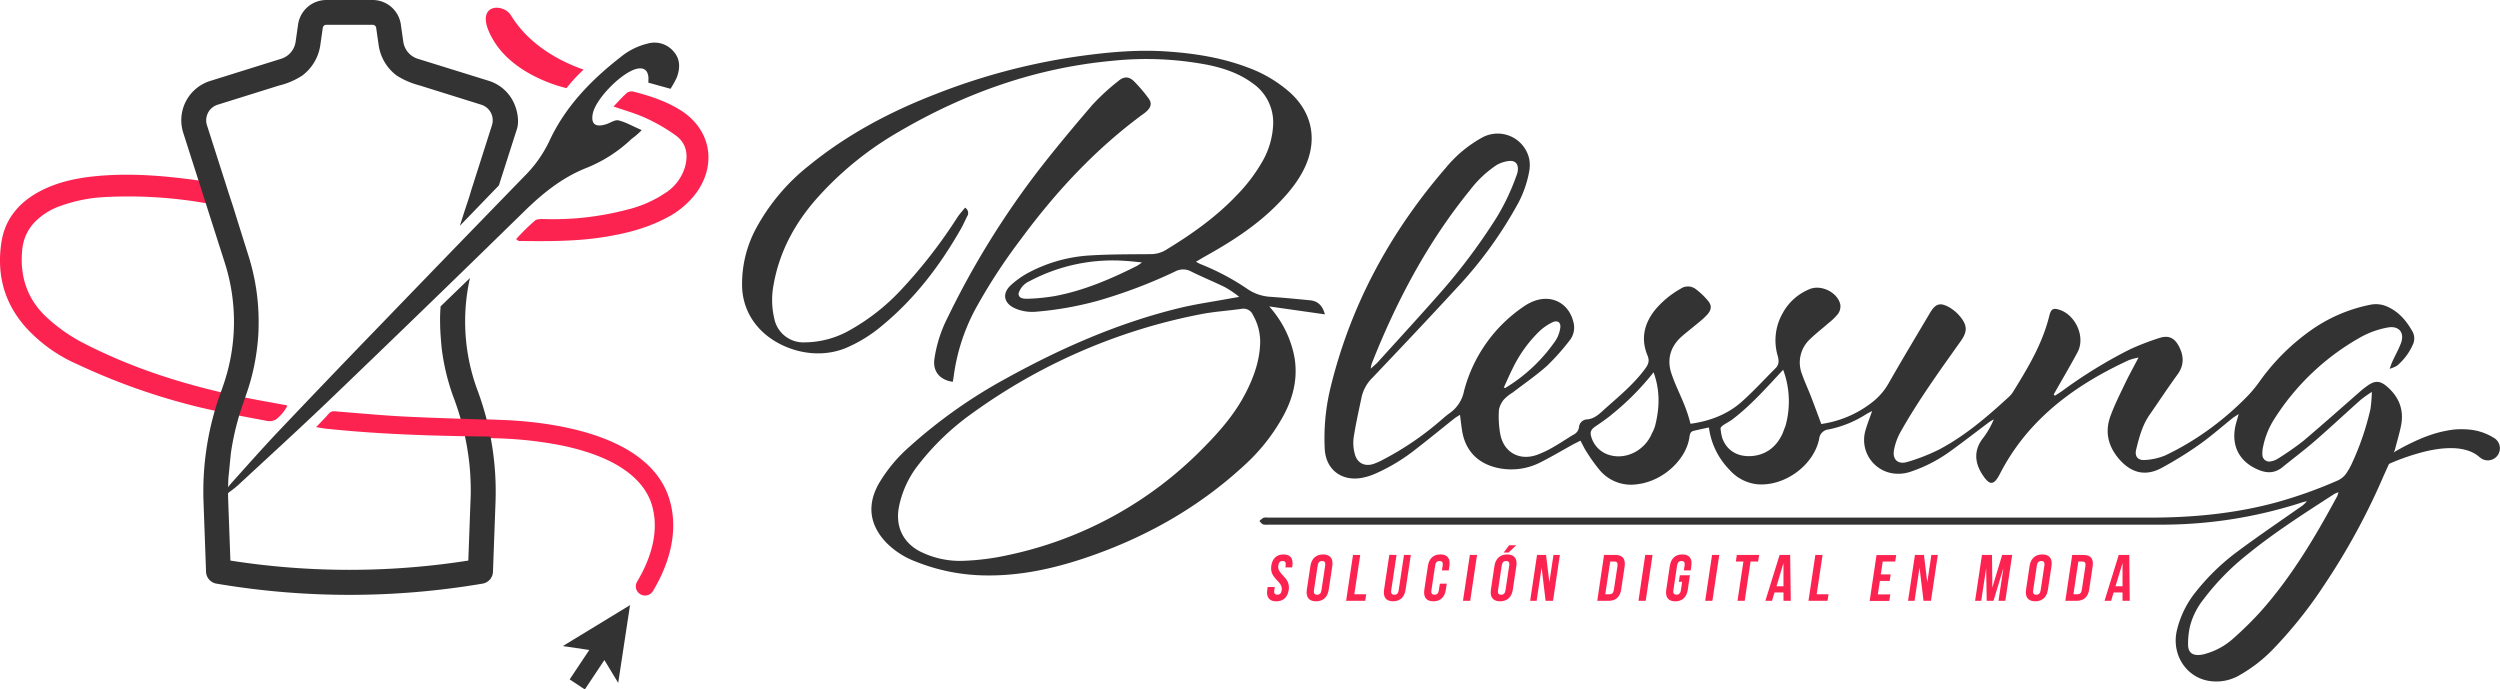 <svg xmlns="http://www.w3.org/2000/svg" viewBox="0 0 813.89 224.46"><defs><style>.cls-1,.cls-3{fill:#333;}.cls-1,.cls-4{fill-rule:evenodd;}.cls-2,.cls-4{fill:#fc2351;}</style></defs><g id="Capa_2" data-name="Capa 2"><g id="Layer_1" data-name="Layer 1"><path class="cls-1" d="M785.44,108c-2-3.58-4.54-6.57-8.37-8.23a9,9,0,0,0-5.59-.52,50.47,50.47,0,0,0-18.87,8.08,70.47,70.47,0,0,0-16.77,16.55,41.92,41.92,0,0,1-3.94,4.85,96.44,96.44,0,0,1-16.31,13.53,91.32,91.32,0,0,1-10.67,6,19.92,19.92,0,0,1-6.57,1.49c-2.35.21-3.45-1.17-2.91-3.41,1-4,2-7.92,4.41-11.35,3-4.33,5.89-8.72,9-13,2.23-3,2.17-6,.55-9.17-1.48-2.88-3.46-3.78-6.51-2.75a81,81,0,0,0-9.61,3.73,153.67,153.67,0,0,0-22,13.54c-.75.52-1.54,1-2.31,1.49l-.37-.42c.62-1.08,1.22-2.17,1.84-3.25,2-3.47,4-6.92,5.88-10.43,2.72-5-.6-12-5.54-13.77-2.24-.8-3-.51-3.59,1.74-2.21,9.15-7,17.07-11.87,24.94a7.07,7.07,0,0,1-1.21,1.46c-7,6.45-14.25,12.7-22.73,17.2a62.61,62.61,0,0,1-10.33,4.06c-3.16,1-5.07-.77-4.42-4a19.53,19.53,0,0,1,2-5.56c5.83-10.38,12.78-20,19.68-29.71,2.23-3.13,2.22-5.14-.22-8.09a13.17,13.17,0,0,0-3.49-2.95c-3-1.69-4.49-1.19-6.25,1.77-4.53,7.65-9.12,15.26-13.52,23a20.67,20.67,0,0,1-5.51,6.28,34.64,34.64,0,0,1-13.94,6.49c-.86.19-1.73.33-2.44.46-1.19-3.18-2.27-6.14-3.41-9.08-.92-2.36-2-4.67-2.84-7.06a10.37,10.37,0,0,1,2.79-11.7c1.82-1.76,3.86-3.3,5.77-5a19.3,19.3,0,0,0,3.11-3,4.26,4.26,0,0,0,.78-3c-.83-4-6.19-6.66-10-5.09a17.43,17.43,0,0,0-8.77,7.82,17.85,17.85,0,0,0-1.62,13.94c.42,1.53.47,2.83-.72,4-3.66,3.65-7.15,7.48-11,10.91-4.56,4.07-10.34,6.31-16.68,7.17-1.67-6.75-4.4-10.9-6.24-16.47-1.51-4.59-.24-8.81,3.51-12.06,1.86-1.6,3.8-3.09,5.67-4.67a21.84,21.84,0,0,0,2.58-2.41c1.33-1.54,1.47-2.87.19-4.42A23.79,23.79,0,0,0,552,94.07a4.19,4.19,0,0,0-4.88-.06,30.11,30.11,0,0,0-8.33,6.91c-3.55,4.48-4.67,9.4-2.45,14.77.84,2,.19,3.12-1.08,4.79-4,5.29-9.34,9.48-13.58,13.36-1.45,1.32-2.85,2.46-4.88,2.69a2.75,2.75,0,0,0-2.75,2.55,3.14,3.14,0,0,1-1.87,2.47c-2.17,1.31-4.28,2.75-6.49,4a34.06,34.06,0,0,1-5.39,2.56c-5.6,1.93-10.59-.75-11.83-6.53a31.83,31.83,0,0,1-.48-8.1,7,7,0,0,1,1.75-3.55,14.15,14.15,0,0,1,2.76-2.17c3.74-2.87,7.64-5.55,11.15-8.67a75.43,75.43,0,0,0,7.23-8.1,6.74,6.74,0,0,0,1.35-6.15c-1.47-6.07-6.93-9-12.77-6.85a15.63,15.63,0,0,0-3.58,1.92,47.71,47.71,0,0,0-19.28,27.48,11.41,11.41,0,0,1-4.57,7.05c-1.34.93-2.53,2.07-3.79,3.11a96.64,96.64,0,0,1-17.8,12,23.12,23.12,0,0,1-3.21,1.46c-2.91,1-5.39-.23-6.16-3.19a13.7,13.7,0,0,1-.38-5.36c.69-4.47,1.69-8.89,2.62-13.32a12.77,12.77,0,0,1,3.6-6.26c9.18-9.67,18.35-19.35,27.38-29.17a134.59,134.59,0,0,0,19.25-26.28,35.64,35.64,0,0,0,4.31-11.68,11.08,11.08,0,0,0,0-4,10.53,10.53,0,0,0-15.13-7.08,40.86,40.86,0,0,0-11.91,9.82c-18.23,21.06-31.19,44.9-37.74,72.08a69.54,69.54,0,0,0-1.8,19.45c.28,6.5,5,10.51,11.5,9.65a19.83,19.83,0,0,0,5.18-1.56,60.24,60.24,0,0,0,13-7.9c4.24-3.27,8.37-6.67,12.56-10,.51-.4,1.09-.71,1.8-1.16.24,1.86.41,3.39.64,4.91,1,6.7,5.09,10.94,11.65,12.38a20.81,20.81,0,0,0,14.25-2c3.4-1.73,6.68-3.67,10-5.51.84-.46,1.7-.87,2.68-1.37.71,1.32,1.23,2.48,1.92,3.52a53.52,53.52,0,0,0,4.42,6.17,13.35,13.35,0,0,0,12,4.52c8.76-1,16.14-8.29,17.12-15.28.13-.93.27-1.86,1.36-2.12,1.62-.39,3.26-.73,5-1.11A24,24,0,0,0,563,152.89a14,14,0,0,0,8.93,4.75c8.85.87,18.48-6,20.31-14.72a3.4,3.4,0,0,1,3.1-3.12,35.71,35.71,0,0,0,12.28-5c.48-.3,1-.52,1.86-1-.82,2.39-1.6,4.31-2.16,6.3a11,11,0,0,0,8.84,14,12.43,12.43,0,0,0,6.16-.64,47.48,47.48,0,0,0,12.74-6.65c4.27-3.07,8.41-6.31,12.63-9.46a11.28,11.28,0,0,1,1.4-.8,27.37,27.37,0,0,1-3.44,6c-3.17,4-2.8,8.13-.2,12.07,2.3,3.5,3.67,3.46,5.61-.3a69.52,69.52,0,0,1,10.69-15.36c8.82-9.58,19.62-16.31,31.32-21.72a20.94,20.94,0,0,1,3.14-.84c-1.68,3.22-3.12,5.8-4.4,8.47-1.67,3.51-3.44,7-4.76,10.65-1.91,5.24-.64,10,3,14.12,3.94,4.41,8.47,5.49,13.67,2.7a122.17,122.17,0,0,0,12.24-7.58c3.77-2.65,7.24-5.74,10.86-8.63.51-.41,1.09-.73,2-1.35-.42,1.52-.74,2.55-1,3.59-1.58,6.74,1.2,12.06,7.6,14.65,2.74,1.12,5.27,1,7.65-.92,3.44-2.82,7-5.46,10.37-8.38,5.14-4.46,10.11-9.11,15.19-13.64a43.18,43.18,0,0,1,3.54-2.49,50.22,50.22,0,0,1-.44,5.5,88.38,88.38,0,0,1-6.26,18.22,22,22,0,0,1-1.34,2.36,6.89,6.89,0,0,1-3.45,2.92,148,148,0,0,1-19.73,7c-13.5,3.65-27.27,4.93-41.21,4.92H412.68a3.35,3.35,0,0,0-1.35.06,6.54,6.54,0,0,0-1.32,1.06c.4.38.74.93,1.22,1.1a6.24,6.24,0,0,0,1.89.07q144.54,0,289.09,0a148,148,0,0,0,47.38-7.28,13.71,13.71,0,0,1,1.44-.34,9.61,9.61,0,0,1-2.3,2c-6.75,4.75-13.6,9.37-20.21,14.3a71.58,71.58,0,0,0-13.5,13,31.54,31.54,0,0,0-6.4,13.08c-1.54,7.4,2.81,14.48,9.92,16a14.88,14.88,0,0,0,10.74-1.86,47.77,47.77,0,0,0,10.33-7.94,142,142,0,0,0,17.14-21.44,218.26,218.26,0,0,0,19-34.83c.86-2,2.17-4.63,3.93-9.09.7-2.7,1.39-5,1.91-7.42,1.21-5.41-.52-9.83-4.72-13.33-2-1.65-3.57-1.75-5.72-.36a29.52,29.52,0,0,0-3.2,2.52c-6,5.25-12,10.59-18.07,15.72a94.73,94.73,0,0,1-8.24,5.75,6.3,6.3,0,0,1-2.25.9,2.23,2.23,0,0,1-2.85-2.12,9.09,9.09,0,0,1,.24-2.69,26.46,26.46,0,0,1,3.38-8.56,78.87,78.87,0,0,1,28-26.83,28.67,28.67,0,0,1,9.14-3.35c3.63-.69,5.64,1.61,4.33,5.13-.76,2-1.85,3.93-2.76,5.91-.28.59-.47,1.23-.91,2.39a10.85,10.85,0,0,0,2.41-1,19.06,19.06,0,0,0,5.17-6.92A4.7,4.7,0,0,0,785.44,108ZM492.39,120.09a42.54,42.54,0,0,1,8.81-12.28,16.56,16.56,0,0,1,4.21-2.88c1.78-.82,2.88.11,2.51,2.06a10.37,10.37,0,0,1-1.42,3.77,53.28,53.28,0,0,1-16.42,15.53s-.14,0-.52-.09C490.51,124.12,491.39,122.07,492.39,120.09Zm-45.81-1.72c8.05-20.32,18.16-39.48,32-56.49a35.39,35.39,0,0,1,8.67-8.16,10.34,10.34,0,0,1,3.77-1.28c2.28-.33,3.37.89,3.1,3.19a6.81,6.81,0,0,1-.44,1.57,72.21,72.21,0,0,1-6.66,13.94,193,193,0,0,1-17,22.9c-7,8-14.28,15.91-21.45,23.84-.57.63-1.25,1.16-2.32,2.14A9.87,9.87,0,0,1,446.58,118.37Zm92.26,20.22a12.23,12.23,0,0,1-1,2.41c-2.29,5.52-8.11,8.57-13.41,7.26a8.64,8.64,0,0,1-6.39-6.09c-.58-1.75.26-2.62,1.44-3.4s4.52-3.14,5.22-3.81a86.49,86.49,0,0,0,13.64-13.76C540.45,127.09,540.34,132.64,538.84,138.59Zm42.42.13c-.48,1.14-.66,1.77-1,2.55-2.13,4.6-5.88,7.1-10.59,7.23-4.34.11-7.59-2-9-5.95a17.26,17.26,0,0,1-.53-3c-.05-.91,2-1.71,3.71-2.9,6.2-4.7,11.21-10.41,16.67-16.27A29.58,29.58,0,0,1,581.26,138.72ZM760.91,161.5c-7.25,13.43-15,26.52-25.27,37.95a114.35,114.35,0,0,1-8.54,8.37,22.57,22.57,0,0,1-9,5,9.69,9.69,0,0,1-2.12.41c-2.21.13-3.54-.8-3.63-3.08a25,25,0,0,1,.66-6.44,23.69,23.69,0,0,1,4.41-8.67,80.67,80.67,0,0,1,14.24-14.54c8.95-7.28,18.67-13.47,28.34-19.72a8.57,8.57,0,0,1,1.3-.52A9.42,9.42,0,0,1,760.91,161.5Z"/><path class="cls-1" d="M402.77,96.11a34.67,34.67,0,0,0-4-2.63c-3.67-1.79-7.45-3.33-11.1-5.15a5.43,5.43,0,0,0-5.15.08,164.38,164.38,0,0,1-25.15,9.52,110.13,110.13,0,0,1-20.05,3.55,14,14,0,0,1-6.66-1c-3.85-1.61-4.6-4.85-1.56-7.65a28.2,28.2,0,0,1,6-4.2,48.77,48.77,0,0,1,20.06-5.49c6.42-.38,12.87-.35,19.31-.4a9.59,9.59,0,0,0,5.13-1.39c8.32-5.07,16.25-10.64,23-17.76a53.73,53.73,0,0,0,8.24-10.79,26.37,26.37,0,0,0,3.65-12.39,15.48,15.48,0,0,0-6.69-13.3c-4.46-3.31-9.63-5-15-6.07a106.24,106.24,0,0,0-30.62-1.25c-25,2.3-48.08,10.51-69.63,23.14A107.51,107.51,0,0,0,265.82,64.7c-7.15,8.14-12.13,17.37-14,28.14a26.26,26.26,0,0,0,.24,10.81,9.63,9.63,0,0,0,9.79,7.81,30.13,30.13,0,0,0,15.05-4.11A68.23,68.23,0,0,0,293.13,94.6a162.92,162.92,0,0,0,18.53-23.81c.72-1.1,1.63-2.07,2.52-3.18a2,2,0,0,1,.65,2.88c-.68,1.38-1.3,2.79-2.07,4.13-6.79,11.92-15,22.68-25.66,31.45a46,46,0,0,1-11.77,7.24c-10.27,4.19-21.84.25-27.89-6.09A20.7,20.7,0,0,1,241.59,93a38.12,38.12,0,0,1,4.9-19.28,66.1,66.1,0,0,1,16.82-19.78c12.27-10,26.08-17.38,40.78-23.1a207.12,207.12,0,0,1,45.85-12.35c9.8-1.41,19.67-2.4,29.56-1.76,9.15.59,18.21,2,26.86,5.29a43,43,0,0,1,13.5,8c7.28,6.53,9.1,15.28,5.05,24.22-2.29,5-5.86,9.14-9.75,13-6.78,6.69-14.74,11.72-23,16.32-.84.47-1.66,1-2.8,1.64a14.06,14.06,0,0,0,1.45.77,78.94,78.94,0,0,1,15.58,8.3,14.82,14.82,0,0,0,7.39,2.37c4.25.3,8.49.7,12.73,1.12,2.54.25,4.05,1.73,4.82,4.58L413.2,99.76a29.18,29.18,0,0,1,2.29,2.84,33.88,33.88,0,0,1,6,14.13c1,6.57-.48,12.63-3.53,18.36a61.56,61.56,0,0,1-12.89,16.42c-15,13.85-32.48,23.65-51.81,30.14-10.36,3.48-21,5.8-32,5.69A62.88,62.88,0,0,1,298,182.78a26.59,26.59,0,0,1-9.52-6.18c-5.45-5.78-6.26-12.28-2.36-19.19a49.23,49.23,0,0,1,10.06-12.07,164.76,164.76,0,0,1,31.51-22.22c17.86-9.84,36.4-18,56.29-22.84,5.45-1.32,11-2.09,16.55-3.12.71-.13,2.24-.37,2.94-.52C403.42,96.64,403,96.34,402.77,96.11Zm7.49,15.28a17.59,17.59,0,0,0-2.35-8.84,3.37,3.37,0,0,0-3.76-2c-4.4.63-8.86.89-13.21,1.74a187.59,187.59,0,0,0-74.28,32.15,82.7,82.7,0,0,0-17.49,16.65,32.28,32.28,0,0,0-6.56,14.18c-1.11,6.18,1.43,11.46,7,14.3a29,29,0,0,0,14.22,3,80.21,80.21,0,0,0,14.54-1.9A124.91,124.91,0,0,0,391.57,146C397,140.54,402,134.8,405.5,128,408.2,122.76,410.15,117.33,410.26,111.39ZM331.61,95.48c-.13,1.73,1.72,1.86,3.58,1.76a64.76,64.76,0,0,0,8.35-.88c9.42-1.79,18.14-5.54,26.65-9.82a18.14,18.14,0,0,0,1.59-1.1c-2-.2-3.56-.39-5.07-.48a57.62,57.62,0,0,0-31.47,6.54A6.47,6.47,0,0,0,331.61,95.48Z"/><path class="cls-1" d="M310.19,124.3c-4.3-.61-6.52-3.43-6-7.35a43.06,43.06,0,0,1,4.25-13.43A276.9,276.9,0,0,1,336.91,57c6-7.86,12.35-15.43,18.79-22.94a72.38,72.38,0,0,1,8.4-7.7c1.9-1.61,3.57-1.49,5.28.3A50.89,50.89,0,0,1,373.91,32c1.12,1.54.87,2.77-.49,4.12a8.74,8.74,0,0,1-1.05.86c-15.68,11.46-28.7,25.52-40.17,41.09a184.08,184.08,0,0,0-14,21.37,63.86,63.86,0,0,0-7.75,23.33C310.38,123.24,310.29,123.68,310.19,124.3Z"/><path class="cls-2" d="M417.85,180.5c2.28,0,3.25,1.36,2.89,3.75l-.07.47h-2.22l.1-.62c.16-1.07-.21-1.47-1-1.47s-1.23.4-1.39,1.47c-.46,3.07,4,3.65,3.4,7.91-.36,2.39-1.76,3.76-4.06,3.76s-3.3-1.37-2.94-3.76l.14-.91H415l-.16,1.06c-.16,1.07.25,1.45,1,1.45s1.27-.38,1.43-1.45c.46-3.07-4-3.64-3.4-7.91C414.19,181.86,415.57,180.5,417.85,180.5Z"/><path class="cls-2" d="M426.61,184.25c.36-2.39,1.82-3.75,4.13-3.75s3.35,1.36,3,3.75L432.57,192c-.36,2.39-1.82,3.76-4.13,3.76s-3.35-1.37-3-3.76Zm1.16,7.91c-.16,1.07.25,1.47,1,1.47s1.28-.4,1.44-1.47l1.21-8.06c.16-1.07-.25-1.47-1-1.47s-1.28.4-1.44,1.47Z"/><path class="cls-2" d="M440.48,180.67h2.35l-1.92,12.79h3.86l-.32,2.14h-6.21Z"/><path class="cls-2" d="M454.65,180.67l-1.73,11.51c-.16,1.07.25,1.45,1,1.45s1.27-.38,1.43-1.45l1.73-11.51h2.22L457.59,192c-.35,2.38-1.75,3.75-4.06,3.75s-3.29-1.37-2.94-3.75l1.71-11.37Z"/><path class="cls-2" d="M471,190l-.3,2c-.35,2.39-1.75,3.76-4.06,3.76s-3.29-1.37-2.94-3.76l1.17-7.76c.36-2.39,1.76-3.75,4.06-3.75s3.3,1.36,2.94,3.75l-.22,1.45h-2.22l.24-1.6c.16-1.07-.25-1.47-1-1.47s-1.28.4-1.44,1.47L466,192.16c-.16,1.07.25,1.45,1,1.45s1.27-.38,1.43-1.45l.32-2.13Z"/><path class="cls-2" d="M478.52,180.67h2.34l-2.23,14.93h-2.35Z"/><path class="cls-2" d="M486.53,184.25c.36-2.39,1.83-3.75,4.13-3.75s3.36,1.36,3,3.75L492.5,192c-.36,2.39-1.83,3.76-4.13,3.76s-3.36-1.37-3-3.76Zm1.16,7.91c-.16,1.07.25,1.47,1,1.47s1.28-.4,1.44-1.47l1.21-8.06c.16-1.07-.25-1.47-1-1.47s-1.28.4-1.44,1.47Zm5.94-14.65-2.53,2.37h-1.58l1.8-2.37Z"/><path class="cls-2" d="M501.88,184.78l-1.62,10.82h-2.11l2.24-14.93h2.94l1.07,8.93,1.34-8.93h2.09l-2.24,14.93h-2.41Z"/><path class="cls-2" d="M522.21,180.67h3.71c2.35,0,3.31,1.3,3,3.69l-1.13,7.55c-.36,2.38-1.71,3.69-4.06,3.69H520Zm2,2.13-1.6,10.66H524c.75,0,1.25-.38,1.41-1.45l1.17-7.76c.16-1.07-.23-1.45-1-1.45Z"/><path class="cls-2" d="M535.61,180.67H538l-2.23,14.93h-2.35Z"/><path class="cls-2" d="M546.88,187.28h3.29l-.71,4.73c-.36,2.39-1.76,3.76-4.06,3.76s-3.3-1.37-2.94-3.76l1.16-7.76c.36-2.39,1.76-3.75,4.07-3.75s3.29,1.36,2.93,3.75l-.21,1.45h-2.22l.24-1.6c.16-1.07-.25-1.47-1-1.47s-1.28.4-1.44,1.47l-1.21,8.06c-.16,1.07.26,1.45,1,1.45s1.28-.38,1.44-1.45l.41-2.75h-1.07Z"/><path class="cls-2" d="M557.37,180.67h2.35l-2.24,14.93h-2.35Z"/><path class="cls-2" d="M565.43,180.67h7.26l-.32,2.13h-2.46L568,195.6h-2.34l1.92-12.8h-2.46Z"/><path class="cls-2" d="M583,195.6h-2.37v-2.71H577.7l-.81,2.71h-2.16l4.63-14.93h3.44Zm-4.65-4.74h2.27v-7.55Z"/><path class="cls-2" d="M591,180.67h2.35l-1.92,12.79h3.86l-.32,2.14h-6.21Z"/><path class="cls-2" d="M612.3,187h3.22l-.32,2.13H612l-.66,4.37h4.06l-.32,2.14h-6.4l2.23-14.93h6.41L617,182.8h-4.06Z"/><path class="cls-2" d="M624.91,184.78l-1.62,10.82h-2.11l2.24-14.93h2.94l1.07,8.93,1.34-8.93h2.1l-2.24,14.93h-2.41Z"/><path class="cls-2" d="M648.62,191.27l3.2-10.6h3.26l-2.24,14.93h-2.22l1.61-10.71L649,195.6h-2.22L646.61,185,645,195.6h-2l2.24-14.93h3.27Z"/><path class="cls-2" d="M660.75,184.25c.36-2.39,1.82-3.75,4.13-3.75s3.35,1.36,3,3.75L666.71,192c-.36,2.39-1.82,3.76-4.12,3.76s-3.36-1.37-3-3.76Zm1.16,7.91c-.16,1.07.25,1.47,1,1.47s1.28-.4,1.44-1.47l1.21-8.06c.16-1.07-.25-1.47-1-1.47s-1.28.4-1.44,1.47Z"/><path class="cls-2" d="M674.62,180.67h3.71c2.35,0,3.31,1.3,2.95,3.69l-1.13,7.55c-.36,2.38-1.71,3.69-4.06,3.69h-3.71Zm2,2.13-1.6,10.66h1.32c.75,0,1.25-.38,1.41-1.45l1.17-7.76c.16-1.07-.23-1.45-1-1.45Z"/><path class="cls-2" d="M693.35,195.6H691v-2.71H688.1l-.81,2.71h-2.15l4.63-14.93h3.43Zm-4.64-4.74H691v-7.55Z"/><path class="cls-3" d="M769.66,153.92s2.09-1.72,5.46-4a76.19,76.19,0,0,1,13.22-7.22c1.28-.54,2.61-1,3.94-1.44a39.16,39.16,0,0,1,4-1c.67-.13,1.33-.26,2-.33a16.55,16.55,0,0,1,2-.18,15.41,15.41,0,0,1,1.92,0,15.94,15.94,0,0,1,1.84.12,13.27,13.27,0,0,1,1.71.26,10.33,10.33,0,0,1,1.55.37,17,17,0,0,1,2.49.92,15.51,15.51,0,0,1,1.54.8l.54.31a3.93,3.93,0,1,1-3.89,6.83,3.76,3.76,0,0,1-.46-.32l-.24-.18-.27-.21a7.84,7.84,0,0,0-.77-.6,9,9,0,0,0-1.37-.78,5.19,5.19,0,0,0-.92-.39,7.47,7.47,0,0,0-1.1-.36,10.14,10.14,0,0,0-1.26-.3,14,14,0,0,0-1.41-.21,12.75,12.75,0,0,0-1.55-.1,15.5,15.5,0,0,0-1.67,0,30.31,30.31,0,0,0-3.57.32c-1.22.19-2.47.42-3.72.72a72.83,72.83,0,0,0-13.56,4.82c-3.62,1.66-5.92,3-5.92,3a.5.5,0,0,1-.56-.82Z"/><path class="cls-4" d="M69.5,66.61a145.88,145.88,0,0,0-35.83-2.43A49.82,49.82,0,0,0,19.81,67a21.76,21.76,0,0,0-8.2,5,14.86,14.86,0,0,0-4.36,9.19c-.9,8.71,1.6,16.31,8.07,22.22a53.78,53.78,0,0,0,10.92,7.8c19.06,10,39.54,15.8,60.65,19.56,2,.36,4.08.74,6.11,1.12.09,0,.56.07.45.42a13.67,13.67,0,0,1-3.65,4.28,4.35,4.35,0,0,1-3.2.38c-7.25-1.38-14.51-2.7-21.69-4.39a209.79,209.79,0,0,1-39.75-14,49.37,49.37,0,0,1-16.76-12c-7.13-8-9.58-17.51-7.89-28,1.14-7,5.28-12.18,11.4-15.71s13.11-5,20.18-5.6c12-1.06,23.82.18,35.63,1.93Z"/><path class="cls-1" d="M218.29,28.91l-7.21-2c0-.79.06-1.36,0-1.91-.26-2.16-1.43-3-3.5-2.66-4.89.9-13.74,9.84-14.62,14.76-.56,3.16.74,4.32,3.88,3.49l.66-.2c1.29-.44,2.72-1.46,3.84-1.2,2.28.54,4.39,1.78,6.58,2.72.43.22,1,.45,1,.45a24.62,24.62,0,0,1-3.28,2.84,46.41,46.41,0,0,1-14.43,9.35c-8.05,3.13-14.46,8.31-20.55,14.26Q139.23,99.56,107.49,130c-9.82,9.42-19.89,18.59-29.87,27.84-1.31,1.21-2.8,2.22-4.2,3.32l-.6-.56c.78-1,1.48-2.17,2.35-3.14,5-5.58,10-11.22,15.12-16.66q16.9-17.82,34-35.48Q147.61,81.14,171,57.09A40.61,40.61,0,0,0,178.9,45.8c5.2-11.15,13.52-19.71,23.08-27.17a22,22,0,0,1,8.89-4.45,8.11,8.11,0,0,1,8.45,2.61c2.23,2.56,2.11,5.51,1,8.46A32.47,32.47,0,0,1,218.29,28.91Z"/><path class="cls-4" d="M199.74,34.67c1.56-1.62,2.91-3.17,4.44-4.5a2.8,2.8,0,0,1,2.22-.3C211.77,31.26,217,33,221.75,36c9.51,6.14,11.65,17.15,5.16,26.48a27.81,27.81,0,0,1-10.24,8.59c-6.31,3.32-13.14,5-20.11,6.11-9.15,1.45-18.38,1.37-27.61,1.27-.18,0-.36-.23-.93-.61a75.85,75.85,0,0,1,6.09-6c.81-.66,2.39-.53,3.62-.51a94.55,94.55,0,0,0,26.37-3.06A38.46,38.46,0,0,0,217,62.55a15.09,15.09,0,0,0,6.1-8.55c1-4,.22-7.49-3.1-9.9a57.89,57.89,0,0,0-9.51-5.55C207.16,37,203.59,36,199.74,34.67Z"/><path class="cls-4" d="M184.43,28.69s-16.59-3.52-23.76-15.52,3-12.5,5.67-8.17,9,12.5,23.66,17.67A49.88,49.88,0,0,0,184.43,28.69Z"/><path class="cls-3" d="M191.84,211.6l-6.38,9.58,4.93,3.28,6.37-9.58,4.5,7.44L205.11,197l-21.88,13.33Z"/><path class="cls-2" d="M210,193.88a3,3,0,0,1-2.57-4.55c3.66-6.1,7.48-15.33,4.89-24.6-1.85-6.64-8.54-15.46-29.88-19.79a127.52,127.52,0,0,0-26.2-2.27,3,3,0,0,1-.22-6c2.21-.08,54.22-1.68,62.08,26.44,3.17,11.33-1.26,22.19-5.52,29.31A3,3,0,0,1,210,193.88Z"/><path class="cls-3" d="M143.45,99.73a51.84,51.84,0,0,0-.17,5.43c0,2.38.27,5.63.49,8a70.93,70.93,0,0,0,3.81,16l.06.16a87.29,87.29,0,0,1,4.76,18.49h0a75.8,75.8,0,0,1,.77,8.12c.11,2.4.13,4.8,0,7.21l-.71,19.36a250.2,250.2,0,0,1-77.45,0l-.71-19.36q-.14-3.91.08-7.8c.33-2.84.5-5.34.83-8.13a86.84,86.84,0,0,1,4.67-17.89l0-.13a70.7,70.7,0,0,0,3.82-16,62.19,62.19,0,0,0,.5-8.07,71,71,0,0,0-3.35-22L76.81,70.25c-1-3.4-2-6.15-2.86-8.94L67.38,40.78a5.32,5.32,0,0,1,3.48-6.69l20-6.25a24.08,24.08,0,0,0,7.48-3.2,15,15,0,0,0,5.93-9.89l.81-5.67a1.14,1.14,0,0,1,1.12-1h15.16a1.14,1.14,0,0,1,1.11,1l.81,5.67a15,15,0,0,0,5.93,9.89,26.59,26.59,0,0,0,7.48,3.2l20,6.25a5.32,5.32,0,0,1,3.47,6.69L153.39,62c-.8,2.85-1.54,4.74-2.83,8.85l-.86,2.67,12.72-13.17,5.89-18.42c.68-2.13.37-5.78-1.29-9a13.37,13.37,0,0,0-7.9-6.62L136,19.13a6.82,6.82,0,0,1-4.7-5.52l-.81-5.68A9.28,9.28,0,0,0,121.36,0H106.2a9.29,9.29,0,0,0-9.15,7.93l-.81,5.68a6.81,6.81,0,0,1-4.7,5.52l-23.1,7.22a13.41,13.41,0,0,0-8.78,16.89l13.55,42.4a63.14,63.14,0,0,1-.86,40.75l0,.06a94.49,94.49,0,0,0-6.09,37l.82,22.69A4.06,4.06,0,0,0,70.44,190a258.92,258.92,0,0,0,43.34,3.66A258.92,258.92,0,0,0,157.12,190a4.06,4.06,0,0,0,3.37-3.85l.83-22.69a94.68,94.68,0,0,0-6.09-37l0,0A64.48,64.48,0,0,1,153,90.51Z"/><path class="cls-4" d="M102.91,139.06c1.65-1.75,2.94-3,4.13-4.41.94-1.07,2.06-.74,3.21-.64,7.13.55,14.25,1.24,21.4,1.6,10.25.51,20.52.76,30.78,1.14.79,0,1.57.14,2.42.22a5.92,5.92,0,0,1-.18,1.15c-1.67,4.06-1.67,4.08-6,4-17.32-.2-34.62-.7-51.86-2.49C105.68,139.55,104.58,139.32,102.91,139.06Z"/></g></g></svg>